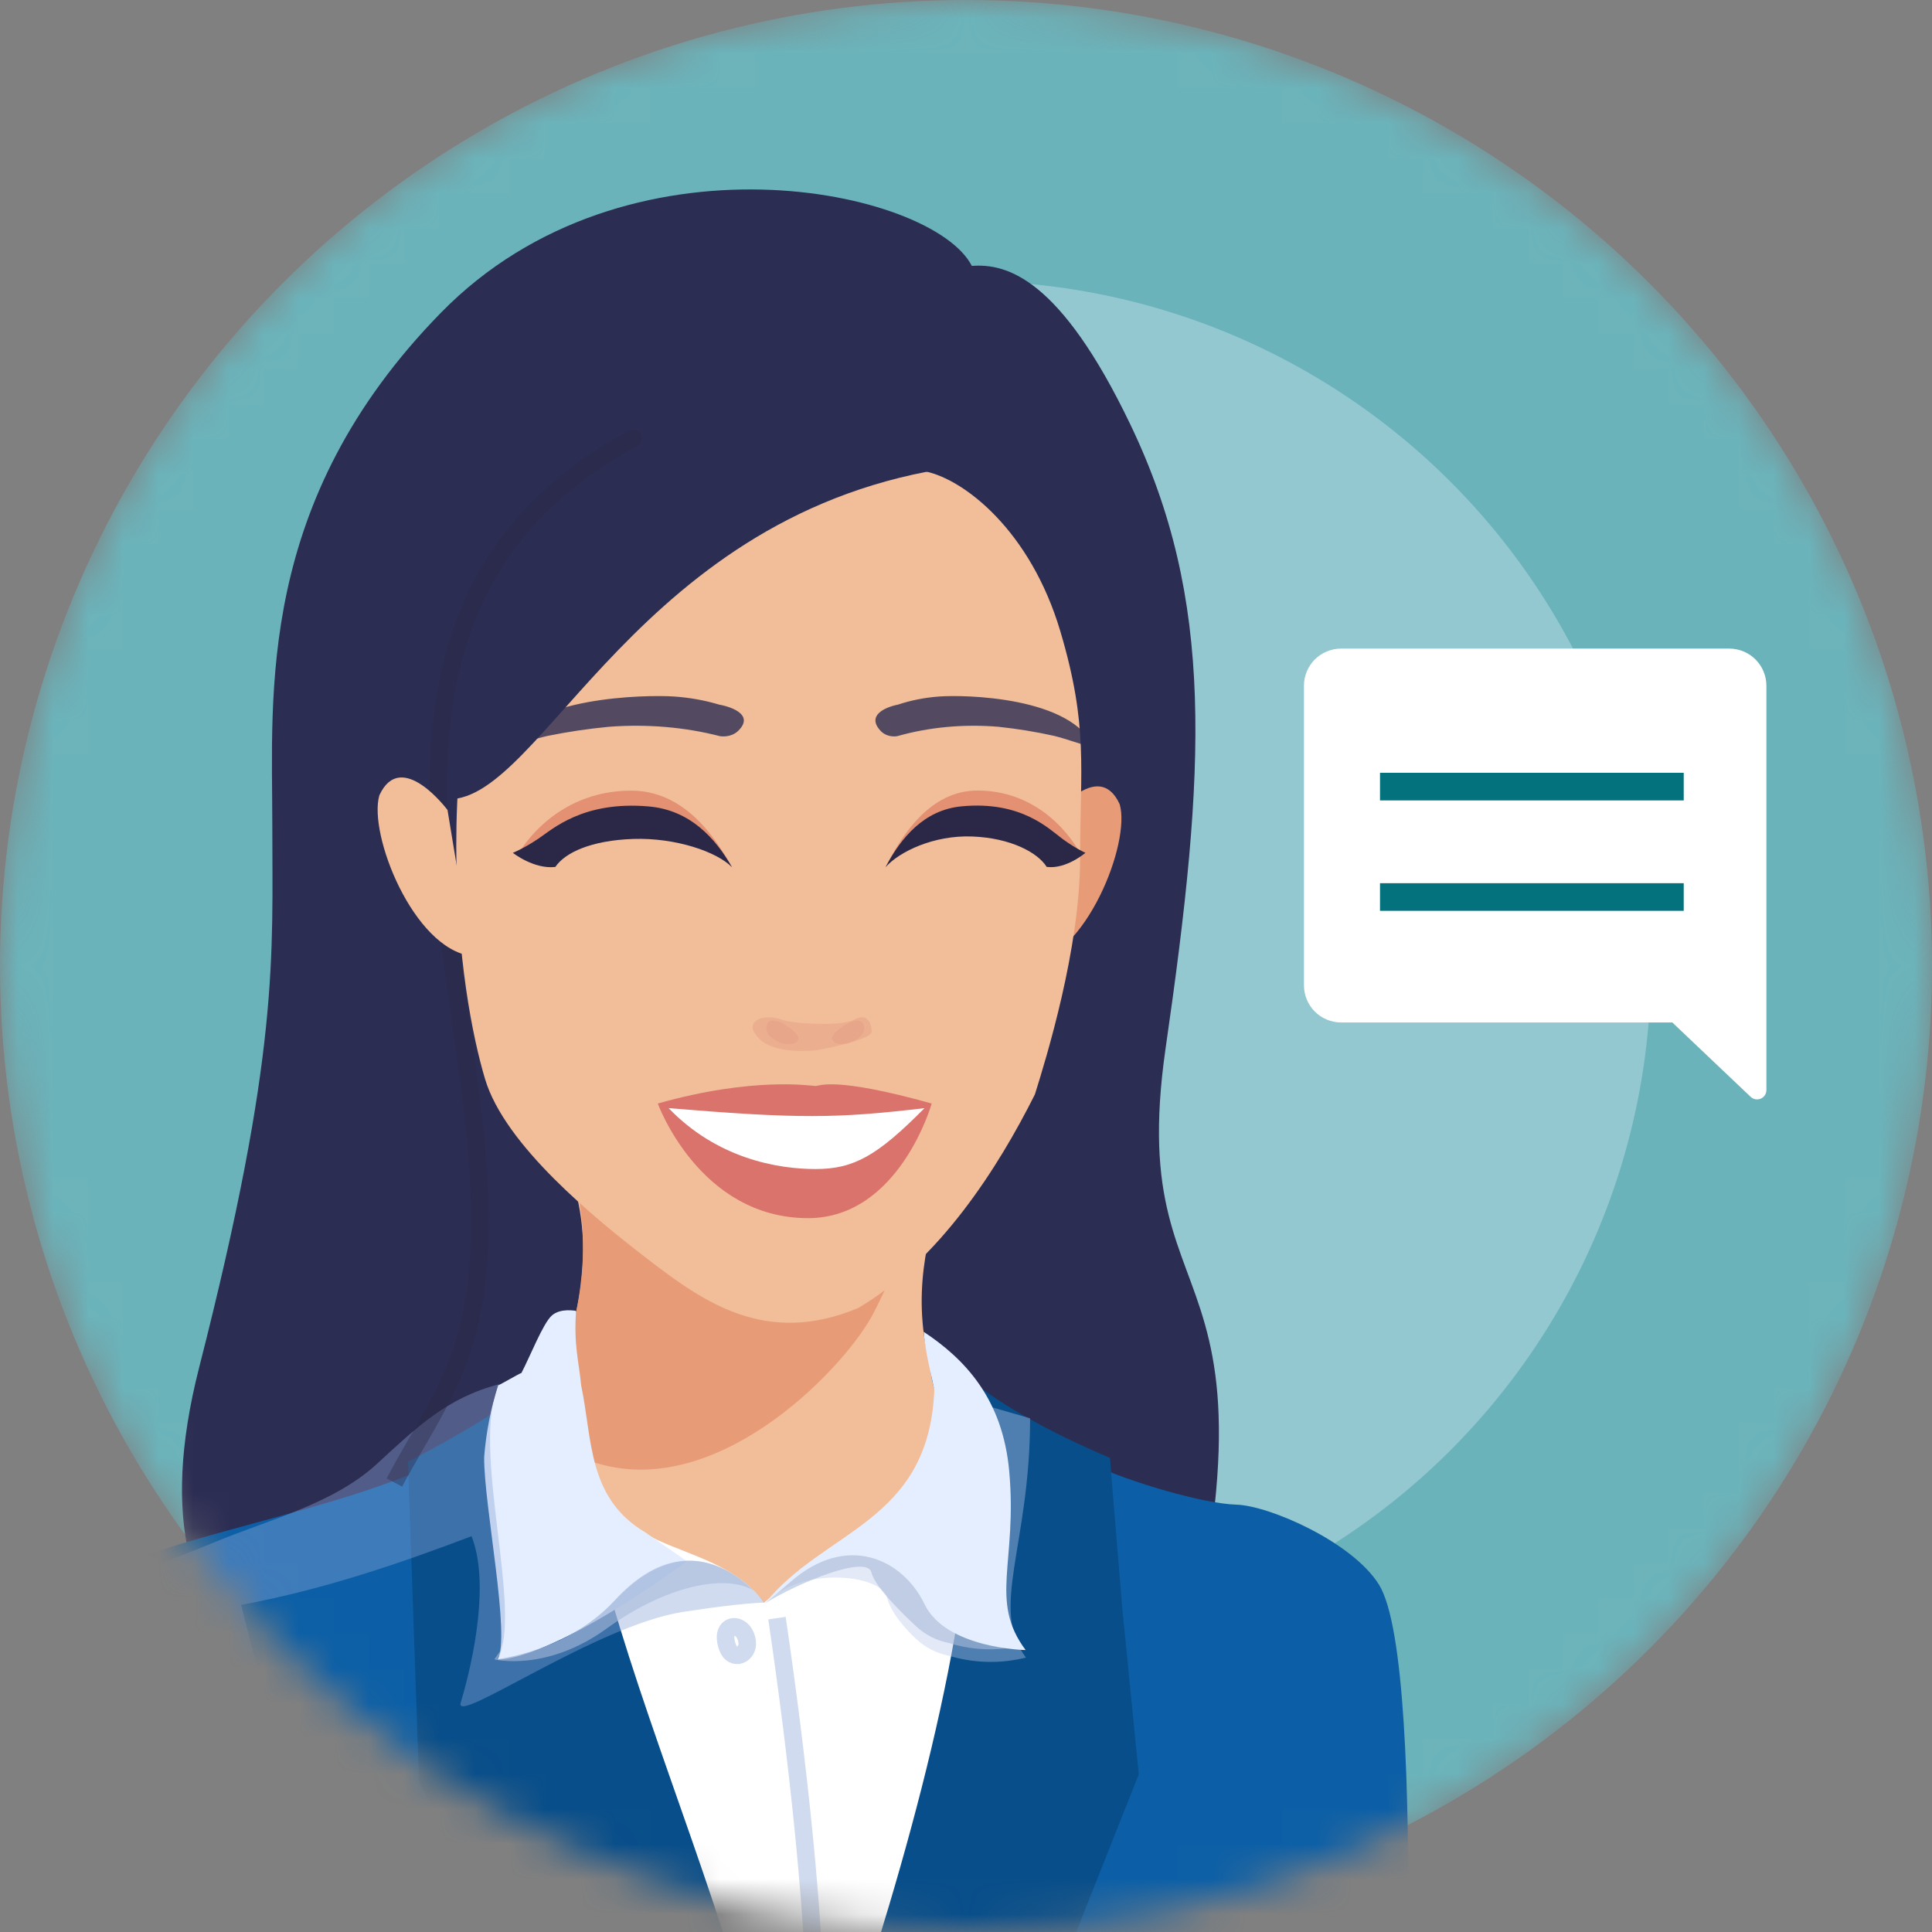 <svg width="55" height="55" viewBox="0 0 55 55" fill="none" xmlns="http://www.w3.org/2000/svg">
<rect x="0" y="0" width="55" height="55" fill="#808080" stroke="none"/>
<mask id="mask0_194_3115" style="mask-type:alpha" maskUnits="userSpaceOnUse" x="0" y="0" width="55" height="55">
<circle cx="27.5" cy="27.5" r="27.5" fill="white"/>
</mask>
<g mask="url(#mask0_194_3115)">
<circle cx="27.5" cy="27.5" r="23.5" fill="#94C8D1" stroke="#6BB3BA" stroke-width="8"/>
<path d="M49.229 18.464H38.178C38.039 18.464 37.901 18.492 37.773 18.545C37.644 18.598 37.528 18.676 37.429 18.775C37.331 18.873 37.253 18.99 37.2 19.119C37.147 19.247 37.12 19.385 37.121 19.524V28.048C37.121 28.329 37.232 28.598 37.43 28.797C37.628 28.995 37.897 29.107 38.178 29.108H47.608L49.84 31.227C49.877 31.262 49.925 31.285 49.975 31.294C50.026 31.302 50.078 31.296 50.126 31.276C50.173 31.255 50.213 31.222 50.242 31.179C50.27 31.136 50.285 31.086 50.286 31.034V19.524C50.286 19.385 50.259 19.247 50.206 19.119C50.153 18.99 50.075 18.873 49.977 18.775C49.879 18.676 49.762 18.598 49.634 18.545C49.505 18.492 49.368 18.464 49.229 18.464Z" fill="white"/>
<path fill-rule="evenodd" clip-rule="evenodd" d="M39.286 22H47.932V22.786H39.286V22Z" fill="#03727D"/>
<path fill-rule="evenodd" clip-rule="evenodd" d="M39.286 25.143H47.932V25.929H39.286V25.143Z" fill="#03727D"/>
<path d="M27.666 7.57C26.556 5.387 17.828 3.514 12.555 8.9C7.282 14.285 7.752 19.753 7.752 23.487C7.752 27.221 7.966 29.935 5.671 38.923C3.375 47.91 9.833 48.282 10.85 50.618C12.98 55.517 22.834 53.451 27.921 54.877C29.784 56.287 30.884 55.371 31.45 52.97C33.252 53.104 30.136 52.117 32.538 52.117C37.651 34.569 31.922 38.662 33.179 29.864C34.342 21.837 34.581 17.09 32.177 12.08C30.18 7.916 28.658 7.494 27.666 7.57Z" fill="#2C2D53"/>
<g style="mix-blend-mode:multiply" opacity="0.4">
<path d="M26.138 9.653C24.186 5.229 6.377 5.295 10.189 29.093C10.911 33.601 11.124 42.617 9.663 43.622C9.663 43.622 28.588 46.084 30.577 42.053C32.565 38.023 28.522 33.294 30.201 28.295C31.88 23.296 32.694 12.387 26.138 12.387C19.583 12.387 26.138 9.653 26.138 9.653Z" fill="#2C2D53"/>
</g>
<path d="M16.42 34.044C16.99 36.398 16.084 38.832 15.455 39.617C14.827 40.403 13.848 41.906 10.392 42.849L21.545 62.326L30.874 41.885C30.874 41.885 27.357 41.188 26.728 39.617C25.959 37.669 26.203 35.81 26.728 34.265C27.254 32.719 16.42 34.044 16.42 34.044Z" fill="#F2BD99"/>
<path d="M16.426 33.914C16.426 33.914 16.828 35.26 16.402 37.343C15.976 39.425 13.746 40.848 17.194 41.71C20.642 42.572 24.132 38.829 24.873 37.37C25.615 35.911 25.826 35.165 25.826 35.165L16.426 33.914Z" fill="#E79C77"/>
<path d="M29.935 23.313C29.935 23.313 31.255 21.544 31.875 22.894C32.198 23.994 30.905 27.262 29.25 27.469L29.935 23.313Z" fill="#E79C77"/>
<path d="M22.627 11.041C22.627 11.041 18.198 12.561 15.842 14.855C13.486 17.148 12.989 20.921 12.989 24.078C12.989 27.235 13.456 29.54 13.808 30.716C14.371 32.599 16.915 34.676 18.48 35.876C20.044 37.075 21.817 38.33 24.43 37.237C26.749 35.876 28.428 33.218 29.461 31.156C29.776 30.151 30.748 27.016 30.748 24.44C30.748 21.863 30.99 20.683 30.187 17.976C29.332 15.094 27.444 13.652 26.356 13.423C26.356 13.423 23.727 11.041 22.627 11.041Z" fill="#F2BD99"/>
<path d="M16.267 39.346C16.267 39.346 14.319 41.278 9.606 42.692C4.894 44.105 2.276 44.285 0.548 46.955C-1.18 49.626 -1.337 57.165 -1.494 58.108L39.817 63.917C39.817 63.917 40.717 47.45 39.256 45.11C38.498 43.895 36.134 42.861 35.197 42.834C34.26 42.808 32.181 42.2 31.047 41.671C28.691 40.571 27.277 40.571 26.492 39.001C26.492 39.001 26.571 40.807 28.456 41.278C28.456 41.278 22.267 75.018 21.481 78.631C21.481 78.631 15.968 46.54 14.083 41.514C14.083 41.514 16.031 40.681 16.267 39.346Z" fill="#0C5FA6"/>
<path d="M16.198 37.739C15.289 40.724 16.091 42.319 18.355 43.653C19.329 44.226 20.915 44.452 21.75 45.626C21.75 45.626 22.451 45.057 22.81 44.648C25.611 43.244 27.492 41.124 26.383 38.291C26.383 38.291 27.541 38.858 27.886 40.003L30.174 41.173C21.353 96.777 20.812 71.685 13.466 41.173C13.466 41.173 14.49 40.835 15.046 39.436C15.309 38.929 15.62 38.448 15.974 37.999L16.198 37.739Z" fill="white"/>
<path d="M16.153 38.614C16.153 38.614 14.891 39.942 11.614 41.607L11.929 50.702L16.995 61.185L13.695 65.584C13.695 65.584 19.22 63.277 23.066 68.301C22.864 56.162 16.593 47.907 16.153 38.614Z" fill="#084E8A"/>
<path d="M27.425 39.105C27.425 39.105 28.534 40.213 31.597 41.501L31.95 45.792L32.419 50.512L28.125 61.327L29.382 65.725H21.247C21.262 65.725 29.153 46.802 27.425 39.105Z" fill="#084E8A"/>
<g style="mix-blend-mode:multiply" opacity="0.4">
<path d="M22.119 46.065C22.693 49.971 23.252 54.794 23.252 58.669C23.344 64.007 23.252 69.755 23.252 69.755C23.252 69.755 23.593 75.093 22.989 76.146C22.385 77.2 22.142 80.037 22.41 81.41C22.677 82.784 22.929 83.938 22.309 85.106L21.74 86.666" stroke="#89A5D8" stroke-width="0.5" stroke-miterlimit="10"/>
</g>
<g style="mix-blend-mode:multiply" opacity="0.4">
<path d="M20.713 46.898C20.445 46.164 21.196 46.131 21.27 46.738C21.319 47.108 20.861 47.304 20.713 46.898Z" stroke="#89A5D8" stroke-width="0.5" stroke-miterlimit="10"/>
</g>
<path d="M16.399 37.319C16.33 38.308 16.481 38.753 16.544 39.437C16.869 40.985 16.724 42.653 18.375 43.626C18.398 43.638 19.534 44.433 19.558 44.449C15.468 47.397 14.162 47.243 14.162 47.243C14.55 46.627 13.769 42.833 13.783 41.478C13.837 40.785 13.97 40.1 14.18 39.437C14.254 39.415 14.772 39.105 14.844 39.086C15.094 38.607 15.456 37.681 15.706 37.453C15.955 37.226 16.399 37.319 16.399 37.319Z" fill="#E4EEFF"/>
<g style="mix-blend-mode:multiply" opacity="0.4">
<path d="M-4.272 69.47C-3.96 69.404 -3.931 67.635 -3.668 67.158C-3.19 66.29 -3.077 67.125 -2.493 66.709C-2.304 64.922 -2.177 63.062 -1.791 61.307C-1.399 59.573 -0.904 57.864 -0.31 56.189C0.226 54.639 -1.108 50.363 -0.621 48.787C0.361 45.602 2.889 45.244 6.13 43.895C7.648 43.263 9.485 42.817 10.73 41.674C11.87 40.627 12.719 39.796 14.21 39.406C13.361 41.145 14.937 45.987 14.15 47.239C15.383 47.051 16.654 46.484 17.507 45.552C19.857 42.982 21.761 45.623 21.761 45.623C21.761 45.623 21.097 45.628 19.425 45.891C16.96 46.279 12.913 49.145 13.115 48.473C13.499 47.188 13.936 45.018 13.423 43.733C11.264 44.554 9.14 45.264 6.864 45.689C7.993 50.206 10.288 59.106 16.313 58.921C15.491 60.108 14.567 61.426 14.185 62.822C13.934 63.74 14.674 64.054 15.046 64.824C15.867 66.538 15.524 67.996 15.491 69.786C15.461 71.474 16.093 73.231 16.323 74.904C16.56 76.633 16.067 77.996 16.075 79.69C16.075 80.688 16.134 81.686 16.206 82.681C16.231 83.045 16.412 83.665 16.309 84.02L14.959 88.666C14.664 89.693 14.284 90.656 14.259 91.719L14.154 96.515C11.933 95.738 9.836 94.646 7.926 93.273C6.769 92.464 4.454 91.425 4.639 89.847C5.189 85.281 5.526 80.579 6.527 76.091C7.081 73.599 7.681 71.184 7.776 68.616C7.807 67.725 7.8 66.834 7.765 65.947C7.681 65.625 7.478 65.38 7.379 65.048V65.138C7.355 65.021 7.339 64.902 7.33 64.783C7.33 64.783 7.33 64.769 7.33 64.762C7.33 64.756 7.33 64.762 7.33 64.752C7.321 64.589 7.321 64.426 7.33 64.263L7.353 64.136C7.42 63.568 7.597 63.009 7.667 62.442C7.696 62.198 7.722 61.952 7.749 61.703C7.605 62.412 7.484 62.89 7.484 62.89L5.917 66.585C5.917 66.585 5.27 68.041 4.966 68.903L5.83 69.747L5.364 70.517C5.89 70.983 5.296 71.338 5.044 71.7C4.791 72.061 4.816 72.821 4.37 73.161C3.924 73.502 3.844 73.732 3.844 73.732C3.682 73.579 3.512 73.434 3.334 73.299C3.347 73.26 3.406 73.094 3.406 73.094C3.189 72.86 2.915 72.685 2.611 72.587L3.406 72.394L2.431 70.412H4.503C4.314 69.212 4.492 67.982 5.013 66.883C5.888 64.968 7.283 55.653 7.283 55.653C7.367 55.688 7.445 55.736 7.515 55.795C6.962 53.826 5.101 52.389 4.528 50.366C2.991 52.746 1.685 55.569 1.547 58.447C1.486 59.769 1.636 60.578 0.984 61.824C0.45 62.851 -0.248 64.017 -1.197 64.731C-1.828 65.212 -1.479 67.559 -1.555 68.444C-1.618 69.178 -1.76 70.135 -2.343 70.648C-2.719 70.977 -3.212 70.934 -3.644 70.739C-4.322 70.375 -4.272 70.269 -4.272 69.47Z" fill="#89A5D8"/>
</g>
<g style="mix-blend-mode:multiply" opacity="0.6">
<path d="M17.275 46.358C15.549 47.609 14.072 47.239 14.072 47.239L14.278 46.95C14.251 47.051 14.21 47.149 14.156 47.239C15.389 47.05 16.661 46.484 17.513 45.552C19.154 43.819 20.524 44.401 21.45 45.275C20.634 44.794 18.937 45.155 17.275 46.358Z" fill="#A8BBDB"/>
</g>
<g style="mix-blend-mode:multiply" opacity="0.4">
<path d="M21.809 45.629C22.271 45.028 23.019 44.568 22.98 44.617L23.253 44.457C23.389 44.38 23.465 44.357 23.584 44.257C23.843 44.011 24.657 44.112 25.003 44.024C25.88 43.059 27.262 41.316 27.328 39.544C27.275 39.298 27.227 39.06 27.182 38.826C27.515 39.139 27.763 39.531 27.903 39.965L29.325 40.376C29.325 44.008 28.158 45.782 29.206 47.188C28.483 47.369 27.725 47.35 27.012 47.135C26.666 47.067 26.345 46.904 26.087 46.664C25.781 46.377 25.366 45.923 25.255 45.482C25.081 44.802 22.781 44.587 21.809 45.629Z" fill="#B8C9E8"/>
</g>
<g style="mix-blend-mode:multiply" opacity="0.6">
<path d="M22.976 44.613L23.496 44.385C25.117 42.963 25.704 44.392 26.322 45.661C26.752 46.542 27.966 46.827 28.672 46.922C28.114 46.992 27.547 46.941 27.011 46.772C26.665 46.705 26.344 46.543 26.086 46.303C25.78 46.016 24.919 45.209 24.808 44.765C24.679 44.248 22.731 45.06 21.806 45.626C21.981 45.405 22.991 44.593 22.976 44.613Z" fill="#A8BBDB"/>
</g>
<path d="M26.296 37.914C27.464 38.687 28.544 39.818 28.73 41.88C28.967 44.491 28.149 45.566 29.197 46.973C29.197 46.973 26.937 46.94 26.321 45.667C25.705 44.394 24.12 43.614 22.499 45.037L21.759 45.667C23.441 43.543 26.452 43.364 26.598 39.563C26.488 39.033 26.343 38.496 26.296 37.914Z" fill="#E4EEFF"/>
<path d="M26.402 13.426C17.73 15.097 15.206 23.27 12.527 22.726C12.527 22.726 11.264 17.888 13.373 13.462C15.388 9.235 22.859 6.238 26.402 9.663V13.426Z" fill="#2C2D53"/>
<g style="mix-blend-mode:multiply" opacity="0.4">
<path d="M13.397 31.14L13.149 31.172L13.149 31.172L13.397 31.14ZM17.907 12.255C18.028 12.189 18.18 12.234 18.246 12.356C18.311 12.477 18.266 12.629 18.145 12.695L17.907 12.255ZM13.645 31.108C14.095 34.608 13.941 36.688 13.464 38.267C12.993 39.83 12.197 40.907 11.448 42.321L11.007 42.087C11.795 40.597 12.532 39.624 12.985 38.123C13.433 36.638 13.595 34.637 13.149 31.172L13.645 31.108ZM18.145 12.695C16.302 13.692 15.052 14.903 14.221 16.258C13.389 17.614 12.97 19.128 12.807 20.745C12.481 23.995 13.194 27.599 13.645 31.108L13.149 31.172C12.704 27.716 11.976 24.02 12.31 20.695C12.478 19.024 12.914 17.433 13.794 15.996C14.676 14.559 15.994 13.29 17.907 12.255L18.145 12.695Z" fill="#2B2746"/>
</g>
<path d="M12.74 23.059C12.74 23.059 11.42 21.291 10.8 22.64C10.477 23.741 11.77 27.009 13.425 27.215L12.74 23.059Z" fill="#F2BD99"/>
<path fill-rule="evenodd" clip-rule="evenodd" d="M25.209 24.687C25.666 23.795 26.461 22.505 27.829 22.505C29.846 22.505 30.731 24.265 30.731 24.265C30.075 24.416 30.038 23.43 27.738 23.43C26.762 23.43 26.305 23.43 25.209 24.687Z" fill="#E39073"/>
<path d="M27.675 23.813C26.58 23.772 25.602 24.245 25.209 24.687C25.65 23.844 26.308 23.057 27.372 22.955C29.083 22.791 29.873 23.608 30.247 23.882C30.624 24.157 30.9 24.278 30.9 24.278C30.9 24.278 30.35 24.751 29.797 24.679C29.544 24.271 28.771 23.854 27.675 23.813Z" fill="#2B2746"/>
<path opacity="0.8" d="M25.563 20.059C25.934 19.936 26.329 19.858 26.736 19.828C27.454 19.775 30.507 19.828 31.148 21.284C30.769 21.193 30.39 21.044 30.014 20.95C29.489 20.833 28.956 20.746 28.421 20.69C27.435 20.608 26.454 20.699 25.545 20.956C25.489 20.966 25.43 20.967 25.371 20.958C25.313 20.95 25.256 20.932 25.205 20.907C25.154 20.881 25.108 20.848 25.072 20.809C24.66 20.373 25.184 20.135 25.563 20.059Z" fill="#2C2D53"/>
<path fill-rule="evenodd" clip-rule="evenodd" d="M20.84 24.689C20.339 23.796 19.468 22.508 17.967 22.508C15.755 22.508 14.785 24.267 14.785 24.267C15.504 24.417 15.444 23.322 17.967 23.322C19.037 23.322 20.078 23.81 20.84 24.689Z" fill="#E39073"/>
<path d="M18.028 23.883C19.23 23.843 20.41 24.247 20.84 24.689C20.357 23.845 19.635 23.059 18.469 22.958C16.591 22.794 15.725 23.61 15.315 23.883C14.902 24.158 14.6 24.279 14.6 24.279C14.6 24.279 15.202 24.752 15.809 24.68C16.086 24.272 16.826 23.924 18.028 23.883Z" fill="#2B2746"/>
<path opacity="0.8" d="M20.472 20.059C20.065 19.936 19.631 19.858 19.184 19.828C18.396 19.775 15.036 19.828 14.342 21.284C14.758 21.193 15.174 21.044 15.586 20.95C16.162 20.833 16.747 20.746 17.335 20.69C18.417 20.608 19.494 20.699 20.491 20.956C20.553 20.966 20.618 20.967 20.683 20.958C20.747 20.95 20.809 20.932 20.865 20.907C20.921 20.881 20.971 20.848 21.011 20.809C21.463 20.373 20.887 20.135 20.472 20.059Z" fill="#2C2D53"/>
<g style="mix-blend-mode:multiply" opacity="0.4">
<path d="M23.248 29.899C23.248 29.899 24.818 29.613 24.815 29.368C24.812 29.123 24.683 28.826 24.322 29.026C23.962 29.226 22.585 29.149 22.248 29.026C21.712 28.832 21.126 29.092 21.606 29.559C21.609 29.548 21.905 30.021 23.248 29.899Z" fill="#E09980"/>
</g>
<g style="mix-blend-mode:multiply" opacity="0.4">
<path d="M22.729 29.569C22.776 29.405 21.954 28.799 21.828 29.177C21.686 29.606 22.626 29.931 22.729 29.569Z" fill="#E09980"/>
</g>
<g style="mix-blend-mode:multiply" opacity="0.4">
<path d="M23.687 29.569C23.64 29.405 24.462 28.799 24.588 29.177C24.73 29.606 23.79 29.931 23.687 29.569Z" fill="#E09980"/>
</g>
<path d="M18.726 31.415C18.726 31.415 19.906 34.678 23.004 34.678C25.6 34.678 26.524 31.415 26.524 31.415C23.749 30.64 23.329 30.916 23.218 30.916C23.107 30.916 21.465 30.64 18.726 31.415Z" fill="#DA736C"/>
<path d="M26.318 31.547C24.977 32.902 24.31 33.28 23.218 33.28C22.125 33.28 20.41 32.976 19.035 31.547C22.724 31.851 23.805 31.843 26.318 31.547Z" fill="white"/>
</g>
</svg>
